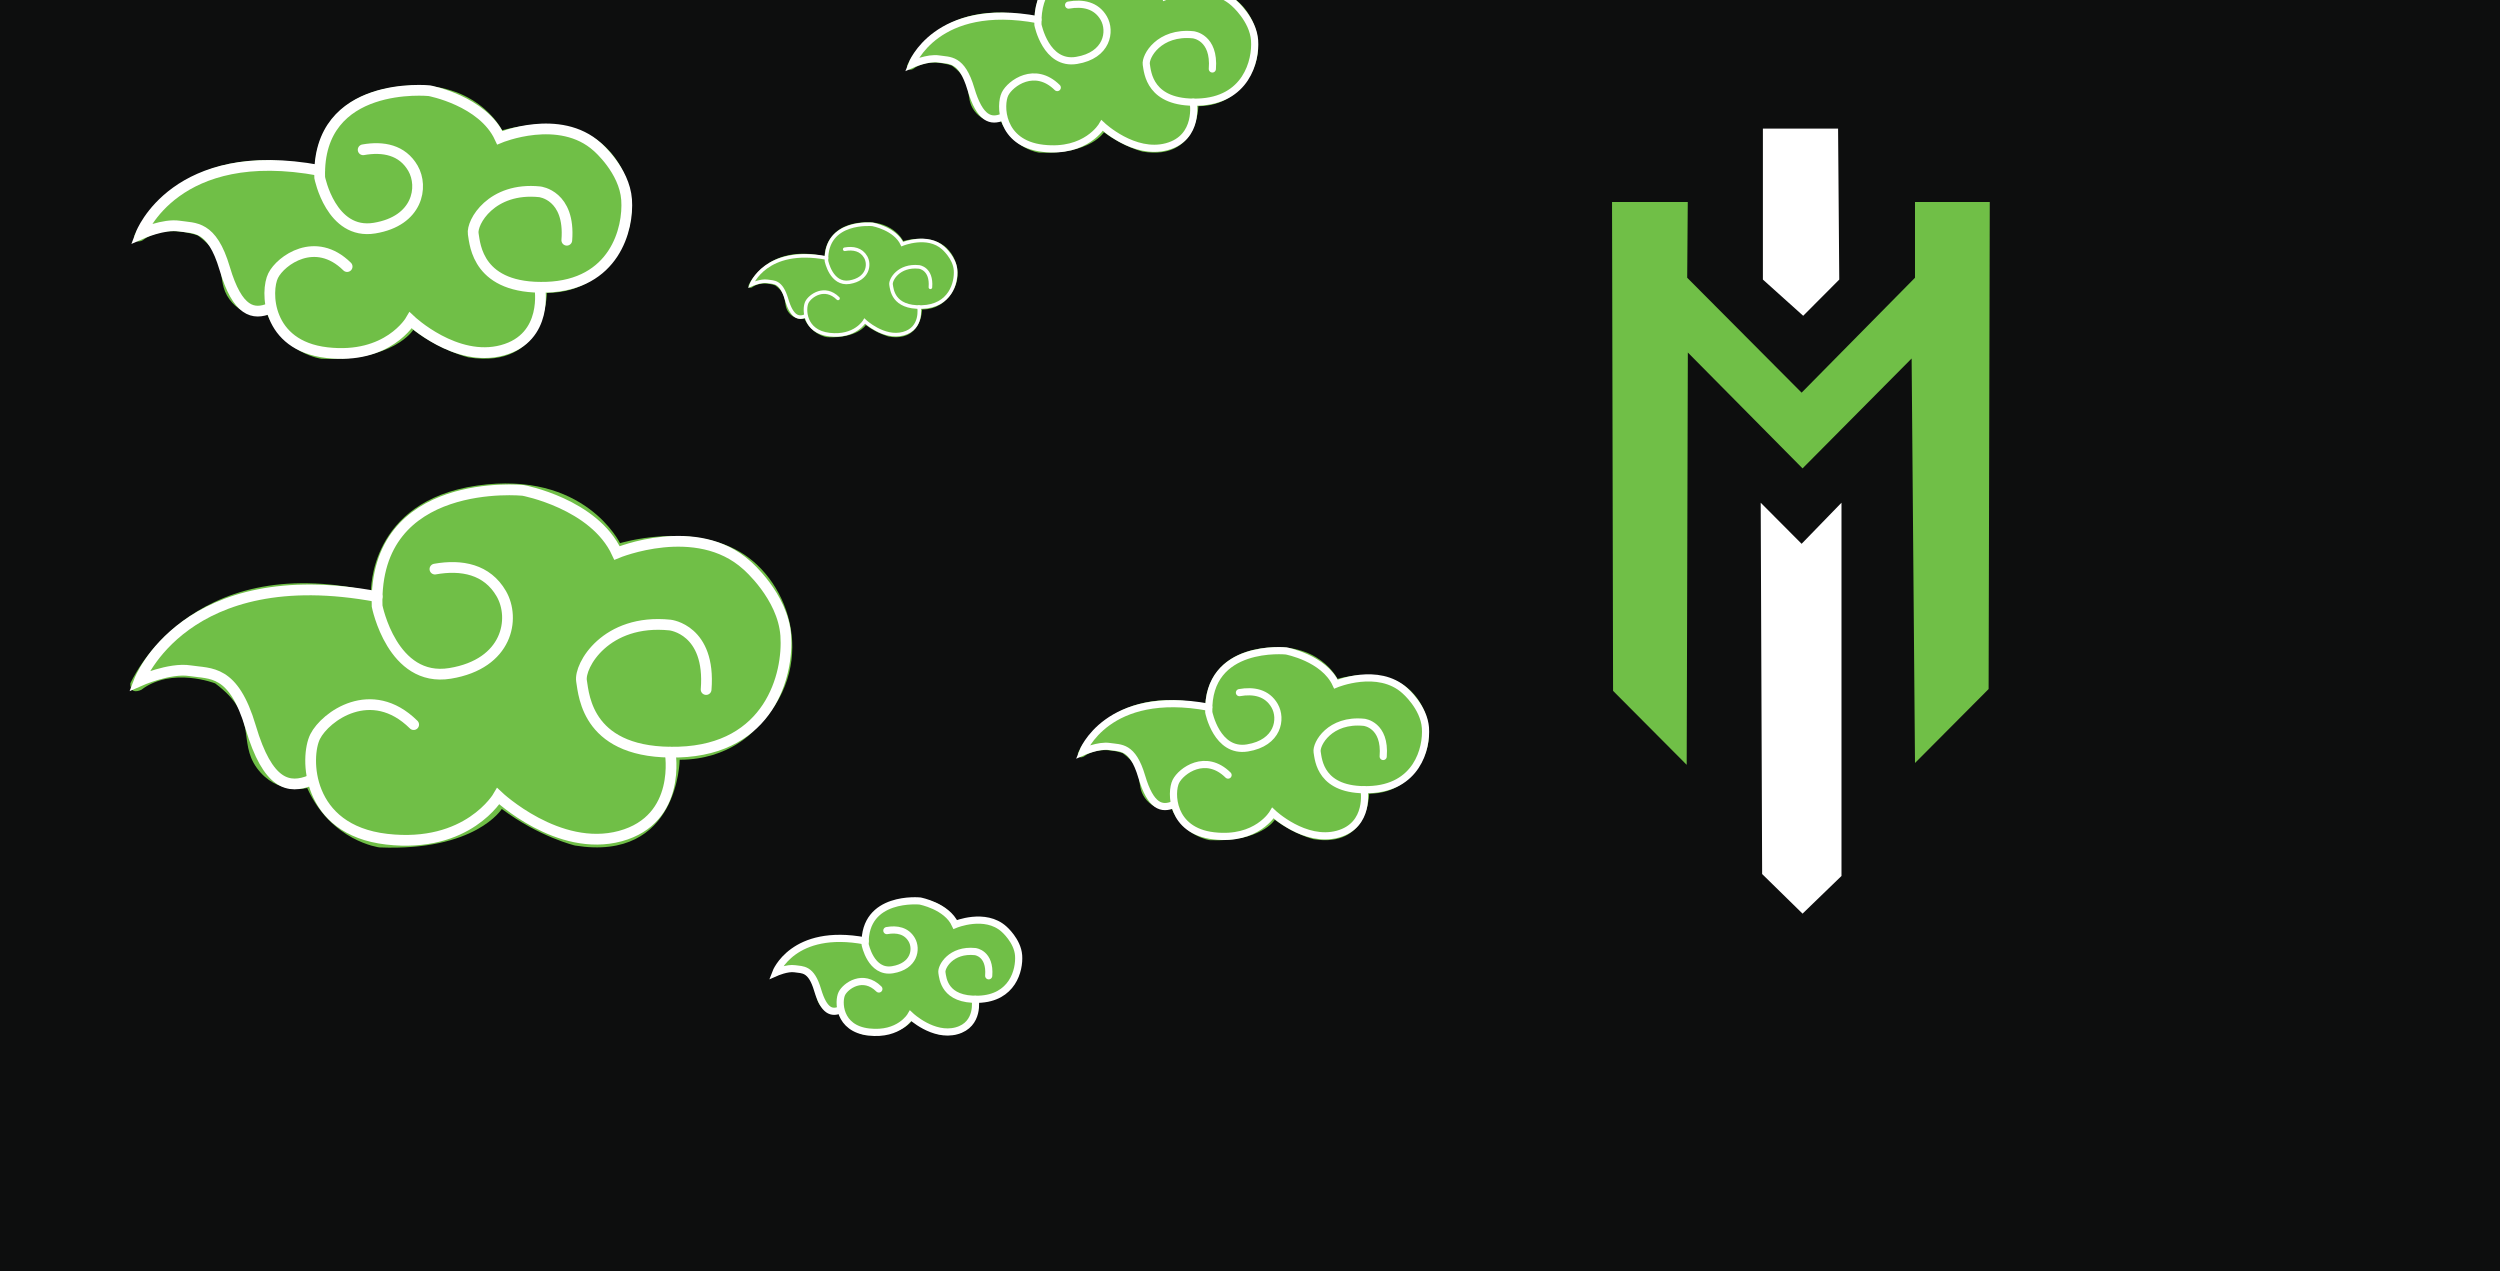 <?xml version="1.0" encoding="utf-8"?>
<!-- Generator: Adobe Illustrator 25.0.1, SVG Export Plug-In . SVG Version: 6.00 Build 0)  -->
<svg version="1.1" id="Layer_1" xmlns="http://www.w3.org/2000/svg" xmlns:xlink="http://www.w3.org/1999/xlink" x="0px" y="0px"
	 viewBox="0 0 697.86 354.86" style="enable-background:new 0 0 697.86 354.86;" xml:space="preserve">
<style type="text/css">
	.st0{fill:#0D0E0E;}
	.st1{fill:#FFFFFF;}
	.st2{fill:#70BF47;}
	.st3{fill:none;stroke:#FFFFFF;stroke-width:3;stroke-linecap:round;stroke-miterlimit:10;}
	.st4{fill:none;stroke:#FFFFFF;stroke-width:2;stroke-linecap:round;stroke-miterlimit:10;}
	.st5{fill:none;stroke:#FFFFFF;stroke-linecap:round;stroke-miterlimit:10;}
</style>
<rect x="-195.37" y="-215.28" class="st0" width="1021.52" height="840.51"/>
<polygon class="st1" points="503.35,88.15 513.42,78.04 513.09,35.9 492.1,35.9 492.1,78.04 "/>
<polygon class="st2" points="502.91,109.61 534.56,77.53 534.56,56.38 555.43,56.38 555.11,192.34 534.56,212.99 533.62,100.07 
	503.17,130.75 471.15,98.4 470.83,213.5 450.28,192.85 449.99,56.38 471.13,56.38 470.97,77.53 "/>
<polygon class="st1" points="491.49,140.33 502.91,151.8 514.04,140.33 514.04,244.52 503.17,255.04 491.89,243.98 "/>
<g>
	<path class="st2" d="M37.5,65.76c0,0,12.07-28.08,50.45-19.3c0,0-0.44-18.87,22.16-22.16s30.05,12.07,30.05,12.07
		s14.26-4.39,25.01,1.75s16.89,24.35,3.29,37.29c0,0-5.26,6.36-15.79,6.36c0,0-0.22,21.5-21.94,17.99c0,0-7.46-1.75-15.36-7.68
		c0,0-5.48,8.89-25.67,8.07c0,0-10.09-1.26-15.14-12.45c0,0-6.36,1.54-10.53-4.17c-4.17-5.7,0.44-10.97-8.77-17.77
		c0,0-9.05-3.53-15.45,1.34C39.82,67.1,37.43,68.38,37.5,65.76z"/>
	<g>
		<path class="st3" d="M89.24,47.58c-40.35-7.55-49.89,17.69-49.89,17.69s6.39-2.84,10.68-2.16c4.29,0.69,9.09-0.34,12.69,11.83
			s8.02,13.03,12.58,11.15"/>
		<path class="st3" d="M158.22,67.06c1.01-12.61-7.55-13.52-7.55-13.52c-13.52-1.39-19.08,8.55-18.57,11.73
			c0.52,3.18,1.27,15.5,20.35,14.91c19.08-0.6,23.06-16.24,22.46-24.46c-0.6-8.22-8.15-14.7-8.15-14.7
			c-10.54-9.54-27.23-2.58-27.23-2.58c-4.77-10.34-19.68-13.12-19.68-13.12s-31.41-3.18-30.61,24.25c0,0,3.17,16.1,15.3,14.11
			s13.72-11.53,10.74-16.7s-8.35-6.16-13.91-5.17"/>
		<path class="st3" d="M96.9,74.41c-8.87-8.76-18.54-1.71-20.65,2.52c-2.12,4.23-2.01,19.54,15.01,21.51
			c17.03,1.96,23.37-9.02,23.37-9.02s12.59,11.89,25.59,8.36s10.45-17.58,10.45-17.58"/>
	</g>
</g>
<g>
	<path class="st2" d="M36.39,190.76c0,0,16.06-37.39,67.18-25.7c0,0-0.58-25.12,29.5-29.5s40.01,16.06,40.01,16.06
		s18.98-5.84,33.3,2.34c14.31,8.18,22.49,32.42,4.38,49.65c0,0-7.01,8.47-21.03,8.47c0,0-0.29,28.62-29.21,23.95
		c0,0-9.93-2.34-20.45-10.22c0,0-7.3,11.84-34.17,10.74c0,0-13.44-1.68-20.15-16.58c0,0-8.47,2.04-14.02-5.55
		c-5.55-7.59,0.58-14.6-11.68-23.66c0,0-12.05-4.7-20.57,1.78C39.47,192.54,36.29,194.23,36.39,190.76z"/>
	<g>
		<path class="st3" d="M105.28,166.55c-53.73-10.06-66.43,23.55-66.43,23.55s8.51-3.79,14.22-2.87c5.71,0.91,12.1-0.46,16.9,15.75
			c4.79,16.21,10.67,17.35,16.75,14.84"/>
		<path class="st3" d="M197.11,192.48c1.35-16.79-10.06-18-10.06-18c-18-1.85-25.41,11.38-24.72,15.61
			c0.69,4.23,1.69,20.64,27.1,19.85s30.7-21.62,29.91-32.57c-0.79-10.95-10.85-19.57-10.85-19.57c-14.03-12.7-36.26-3.44-36.26-3.44
			c-6.35-13.76-26.2-17.47-26.2-17.47s-41.82-4.23-40.76,32.29c0,0,4.21,21.44,20.37,18.79c16.15-2.65,18.27-15.35,14.3-22.23
			c-3.97-6.88-11.12-8.2-18.53-6.88"/>
		<path class="st3" d="M115.47,202.27c-11.8-11.67-24.68-2.28-27.5,3.35c-2.82,5.63-2.68,26.02,19.99,28.64
			c22.67,2.61,31.12-12,31.12-12s16.77,15.83,34.07,11.13s13.91-23.41,13.91-23.41"/>
	</g>
</g>
<path class="st2" d="M215.63,271.75c0,0,6.03-14.04,25.23-9.65c0,0-0.22-9.43,11.08-11.08c11.3-1.65,15.03,6.03,15.03,6.03
	s7.13-2.19,12.5,0.88c5.37,3.07,8.45,12.17,1.65,18.65c0,0-2.63,3.18-7.9,3.18c0,0-0.11,10.75-10.97,8.99c0,0-3.73-0.88-7.68-3.84
	c0,0-2.74,4.45-12.83,4.03c0,0-5.05-0.63-7.57-6.23c0,0-3.18,0.77-5.26-2.08c-2.08-2.85,0.22-5.48-4.39-8.88
	c0,0-4.53-1.77-7.73,0.67C216.79,272.41,215.59,273.05,215.63,271.75z"/>
<g>
	<path class="st4" d="M241.5,262.65c-20.18-3.78-24.95,8.85-24.95,8.85s3.2-1.42,5.34-1.08c2.14,0.34,4.54-0.17,6.34,5.92
		c1.8,6.09,4.01,6.52,6.29,5.57"/>
	<path class="st4" d="M275.99,272.39c0.51-6.31-3.78-6.76-3.78-6.76c-6.76-0.7-9.54,4.27-9.28,5.86c0.26,1.59,0.64,7.75,10.18,7.45
		c9.54-0.3,11.53-8.12,11.23-12.23c-0.3-4.11-4.07-7.35-4.07-7.35c-5.27-4.77-13.62-1.29-13.62-1.29c-2.39-5.17-9.84-6.56-9.84-6.56
		s-15.7-1.59-15.31,12.13c0,0,1.58,8.05,7.65,7.06c6.07-0.99,6.86-5.76,5.37-8.35c-1.49-2.58-4.17-3.08-6.96-2.58"/>
	<path class="st4" d="M245.33,276.07c-4.43-4.38-9.27-0.86-10.33,1.26s-1.01,9.77,7.51,10.75c8.51,0.98,11.69-4.51,11.69-4.51
		s6.3,5.94,12.79,4.18s5.23-8.79,5.23-8.79"/>
</g>
<path class="st2" d="M300.88,210.25c0,0,8.52-19.82,35.62-13.63c0,0-0.31-13.32,15.64-15.64c15.95-2.32,21.22,8.52,21.22,8.52
	s10.07-3.1,17.66,1.24c7.59,4.34,11.92,17.19,2.32,26.33c0,0-3.72,4.49-11.15,4.49c0,0-0.15,15.18-15.49,12.7
	c0,0-5.27-1.24-10.84-5.42c0,0-3.87,6.28-18.12,5.69c0,0-7.12-0.89-10.69-8.79c0,0-4.49,1.08-7.43-2.94
	c-2.94-4.03,0.31-7.74-6.19-12.54c0,0-6.39-2.49-10.91,0.94C302.52,211.2,300.83,212.1,300.88,210.25z"/>
<g>
	<path class="st4" d="M337.41,197.42c-28.49-5.33-35.22,12.49-35.22,12.49s4.51-2.01,7.54-1.52c3.03,0.48,6.42-0.24,8.96,8.35
		c2.54,8.6,5.66,9.2,8.88,7.87"/>
	<path class="st4" d="M386.11,211.17c0.72-8.9-5.33-9.54-5.33-9.54c-9.54-0.98-13.47,6.03-13.11,8.28
		c0.37,2.25,0.9,10.95,14.37,10.52c13.47-0.42,16.28-11.46,15.86-17.27c-0.42-5.81-5.75-10.38-5.75-10.38
		c-7.44-6.74-19.23-1.82-19.23-1.82c-3.37-7.3-13.89-9.26-13.89-9.26s-22.17-2.25-21.61,17.12c0,0,2.23,11.37,10.8,9.96
		c8.57-1.4,9.69-8.14,7.58-11.79s-5.89-4.35-9.82-3.65"/>
	<path class="st4" d="M342.81,216.36c-6.26-6.19-13.09-1.21-14.58,1.78c-1.49,2.99-1.42,13.8,10.6,15.18
		c12.02,1.39,16.5-6.36,16.5-6.36s8.89,8.39,18.06,5.9s7.38-12.41,7.38-12.41"/>
</g>
<path class="st2" d="M253.2,18.33c0,0,8.52-19.82,35.62-13.63c0,0-0.31-13.32,15.64-15.64s21.22,8.52,21.22,8.52
	s10.07-3.1,17.66,1.24s11.92,17.19,2.32,26.33c0,0-3.72,4.49-11.15,4.49c0,0-0.15,15.18-15.49,12.7c0,0-5.27-1.24-10.84-5.42
	c0,0-3.87,6.28-18.12,5.69c0,0-7.12-0.89-10.69-8.79c0,0-4.49,1.08-7.43-2.94c-2.94-4.03,0.31-7.74-6.19-12.54
	c0,0-6.39-2.49-10.91,0.94C254.84,19.27,253.15,20.17,253.2,18.33z"/>
<g>
	<path class="st4" d="M289.73,5.49c-28.49-5.33-35.22,12.49-35.22,12.49s4.51-2.01,7.54-1.52s6.42-0.24,8.96,8.35
		s5.66,9.2,8.88,7.87"/>
	<path class="st4" d="M338.42,19.25c0.72-8.9-5.33-9.54-5.33-9.54c-9.54-0.98-13.47,6.03-13.11,8.28
		c0.37,2.25,0.9,10.95,14.37,10.52c13.47-0.42,16.28-11.46,15.86-17.27c-0.42-5.81-5.75-10.38-5.75-10.38
		c-7.44-6.74-19.23-1.82-19.23-1.82c-3.37-7.3-13.89-9.26-13.89-9.26s-22.17-2.25-21.61,17.12c0,0,2.23,11.37,10.8,9.96
		c8.57-1.4,9.69-8.14,7.58-11.79c-2.11-3.65-5.89-4.35-9.82-3.65"/>
	<path class="st4" d="M295.13,24.44c-6.26-6.19-13.09-1.21-14.58,1.78c-1.49,2.99-1.42,13.8,10.6,15.18
		c12.02,1.39,16.5-6.36,16.5-6.36s8.89,8.39,18.06,5.9c9.17-2.49,7.38-12.41,7.38-12.41"/>
</g>
<path class="st2" d="M208.95,79.66c0,0,5.07-11.81,21.22-8.12c0,0-0.18-7.94,9.32-9.32s12.64,5.07,12.64,5.07s6-1.85,10.52,0.74
	c4.52,2.58,7.1,10.24,1.38,15.69c0,0-2.21,2.68-6.64,2.68c0,0-0.09,9.04-9.23,7.57c0,0-3.14-0.74-6.46-3.23c0,0-2.31,3.74-10.8,3.39
	c0,0-4.24-0.53-6.37-5.24c0,0-2.68,0.65-4.43-1.75s0.18-4.61-3.69-7.47c0,0-3.81-1.49-6.5,0.56
	C209.92,80.22,208.91,80.76,208.95,79.66z"/>
<g>
	<path class="st5" d="M230.71,72.01c-16.97-3.18-20.99,7.44-20.99,7.44s2.69-1.2,4.49-0.91c1.8,0.29,3.82-0.14,5.34,4.98
		c1.51,5.12,3.37,5.48,5.29,4.69"/>
	<path class="st5" d="M259.72,80.2c0.43-5.31-3.18-5.69-3.18-5.69c-5.69-0.59-8.03,3.6-7.81,4.93s0.53,6.52,8.56,6.27
		c8.03-0.25,9.7-6.83,9.45-10.29c-0.25-3.46-3.43-6.18-3.43-6.18c-4.43-4.01-11.45-1.09-11.45-1.09c-2.01-4.35-8.28-5.52-8.28-5.52
		s-13.21-1.34-12.88,10.2c0,0,1.33,6.77,6.43,5.94s5.77-4.85,4.52-7.02c-1.25-2.17-3.51-2.59-5.85-2.17"/>
	<path class="st5" d="M233.93,83.3c-3.73-3.69-7.8-0.72-8.69,1.06c-0.89,1.78-0.85,8.22,6.31,9.05c7.16,0.83,9.83-3.79,9.83-3.79
		s5.3,5,10.76,3.52c5.47-1.48,4.4-7.4,4.4-7.4"/>
</g>
</svg>

